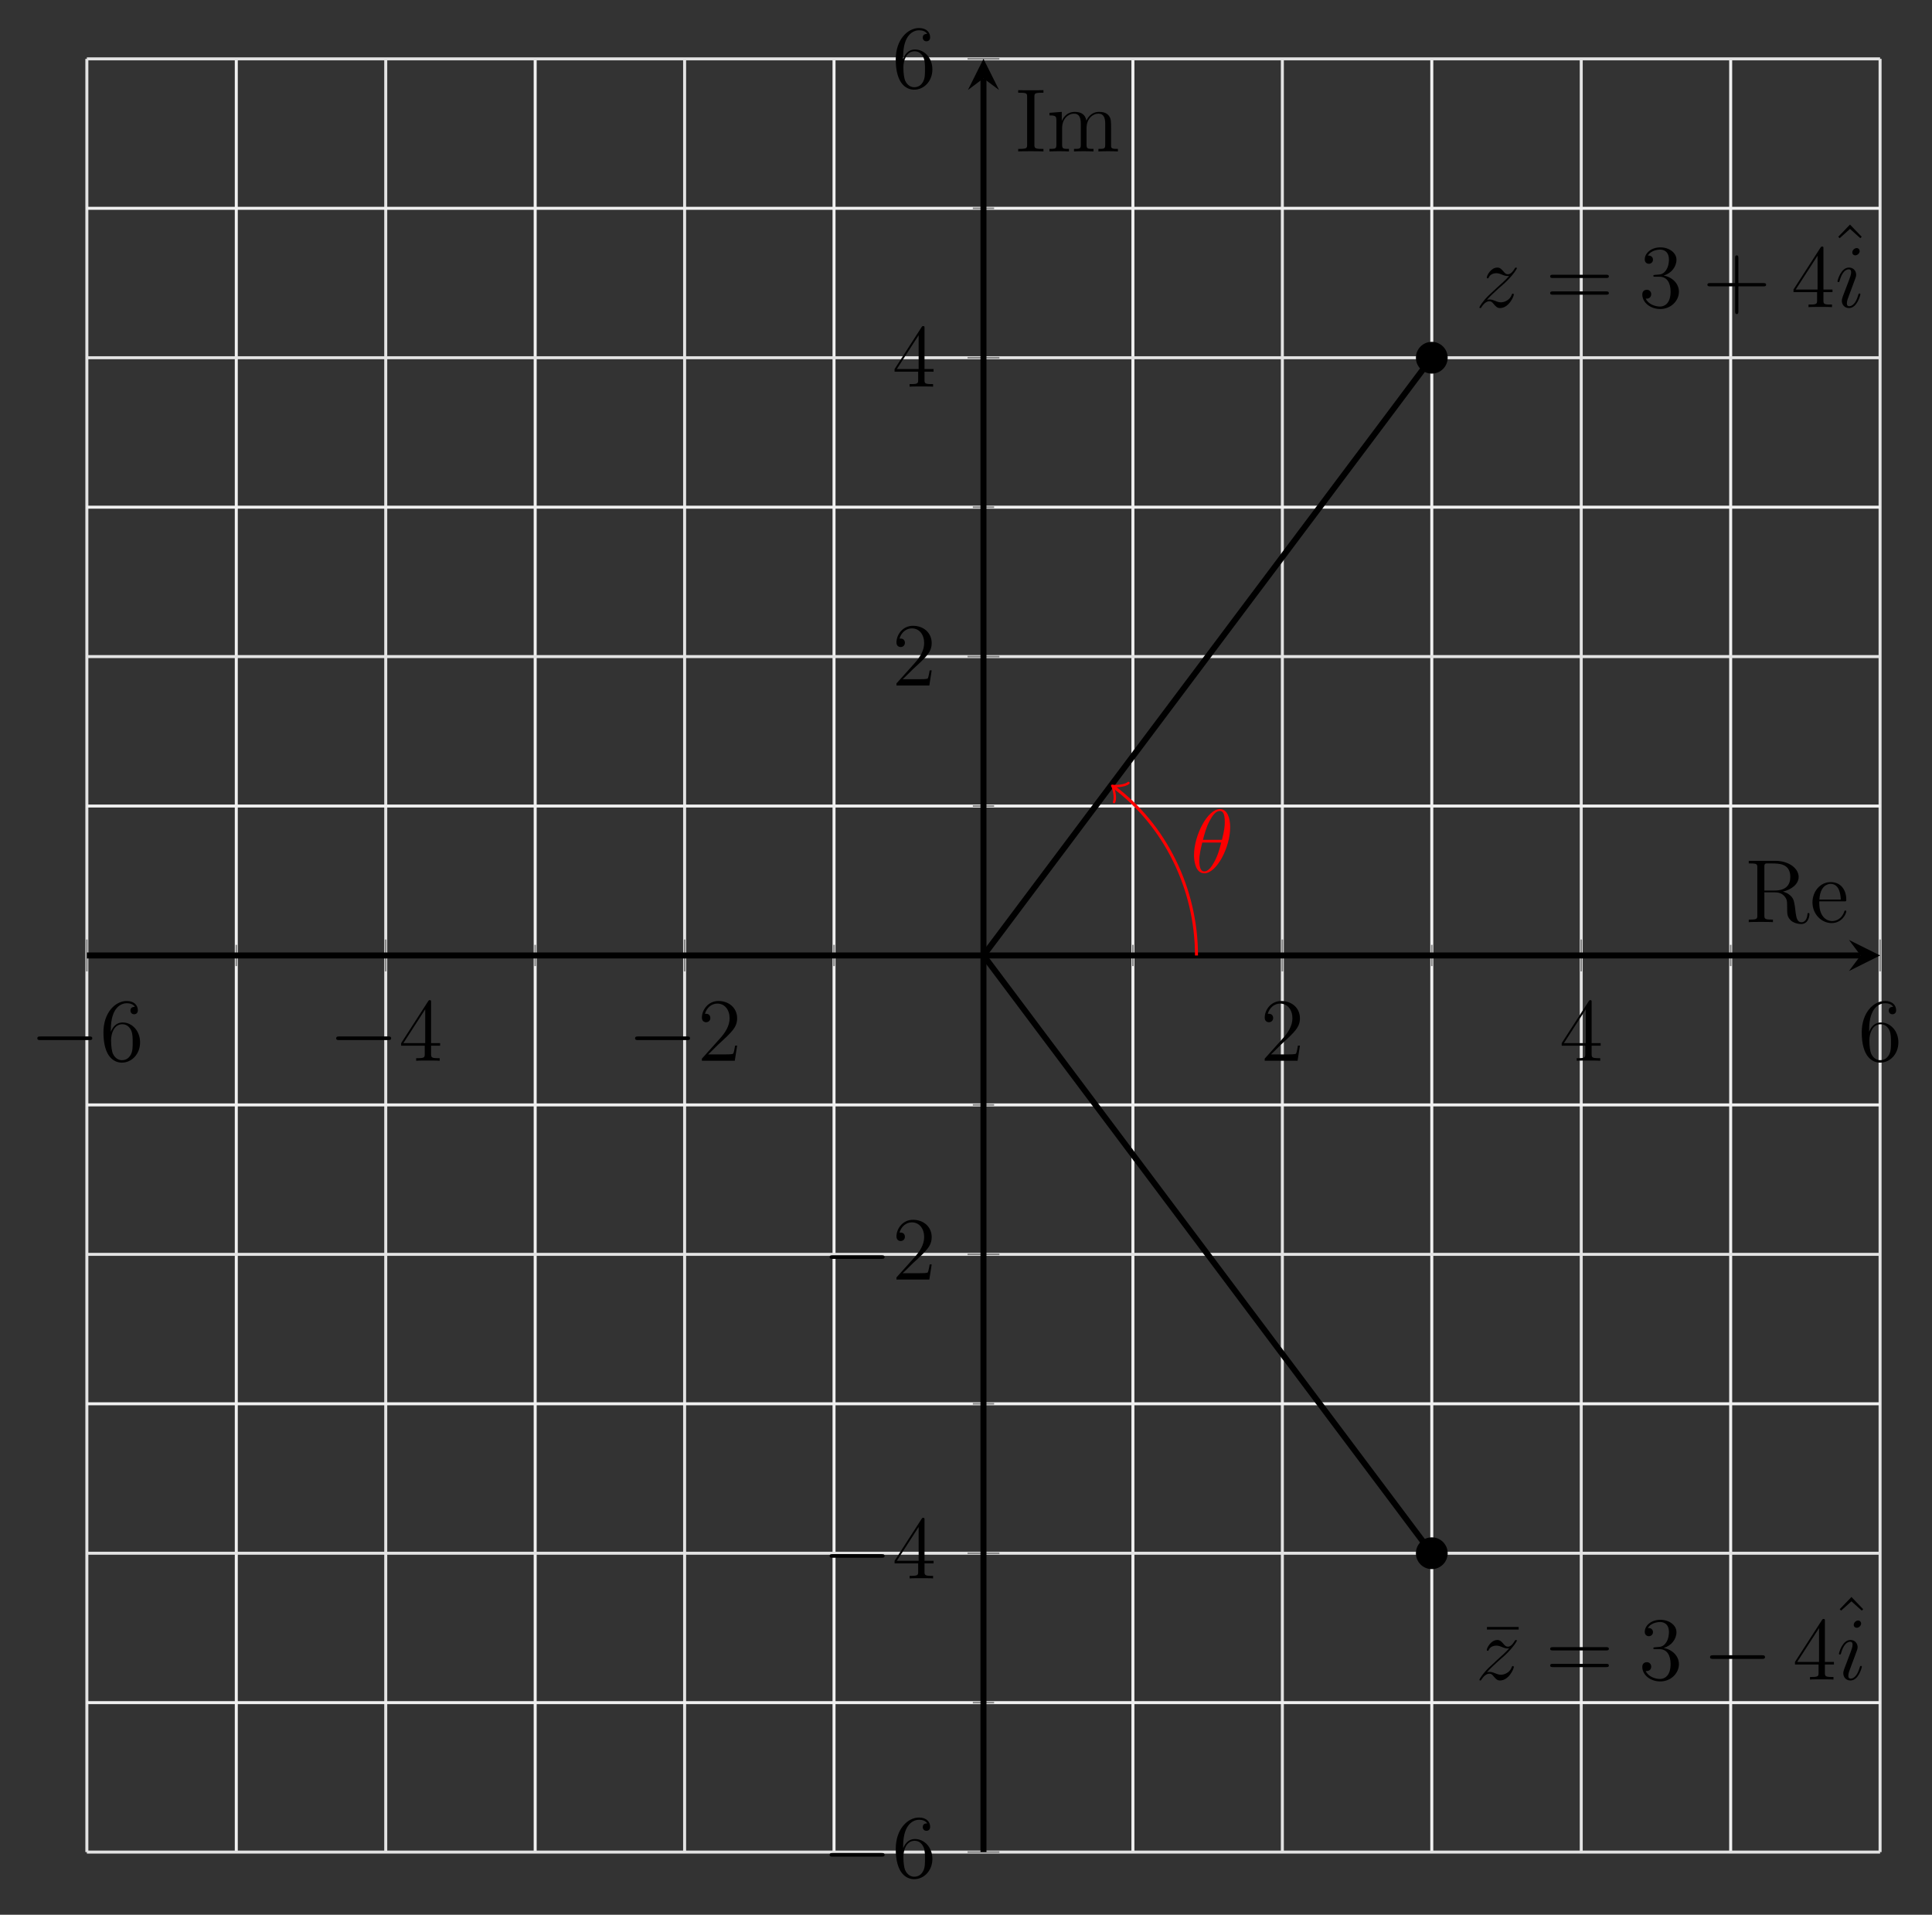 <?xml version="1.0" encoding="UTF-8"?>
<svg xmlns="http://www.w3.org/2000/svg" xmlns:xlink="http://www.w3.org/1999/xlink" width="257.1pt" height="254.8pt" viewBox="0 0 257.1 254.8" version="1.1">
<rect x="0" y="0" width="257.1" height="254.8" fill="#333333" stroke="none"/>
<defs>
<g>
<symbol overflow="visible" id="glyph0-0">
<path style="stroke:none;" d=""/>
</symbol>
<symbol overflow="visible" id="glyph0-1">
<path style="stroke:none;" d="M 7.875 -2.75 C 8.078 -2.75 8.297 -2.75 8.297 -2.984 C 8.297 -3.234 8.078 -3.234 7.875 -3.234 L 1.406 -3.234 C 1.203 -3.234 0.984 -3.234 0.984 -2.984 C 0.984 -2.75 1.203 -2.75 1.406 -2.75 Z M 7.875 -2.75 "/>
</symbol>
<symbol overflow="visible" id="glyph1-0">
<path style="stroke:none;" d=""/>
</symbol>
<symbol overflow="visible" id="glyph1-1">
<path style="stroke:none;" d="M 1.469 -4.156 C 1.469 -7.188 2.938 -7.656 3.578 -7.656 C 4.016 -7.656 4.453 -7.531 4.672 -7.172 C 4.531 -7.172 4.078 -7.172 4.078 -6.688 C 4.078 -6.422 4.25 -6.188 4.562 -6.188 C 4.859 -6.188 5.062 -6.375 5.062 -6.719 C 5.062 -7.344 4.609 -7.953 3.578 -7.953 C 2.062 -7.953 0.484 -6.406 0.484 -3.781 C 0.484 -0.484 1.922 0.25 2.938 0.25 C 4.25 0.25 5.359 -0.891 5.359 -2.438 C 5.359 -4.031 4.25 -5.094 3.047 -5.094 C 1.984 -5.094 1.594 -4.172 1.469 -3.844 Z M 2.938 -0.078 C 2.188 -0.078 1.828 -0.734 1.719 -0.984 C 1.609 -1.297 1.5 -1.891 1.5 -2.719 C 1.5 -3.672 1.922 -4.859 3 -4.859 C 3.656 -4.859 4 -4.406 4.188 -4 C 4.375 -3.562 4.375 -2.969 4.375 -2.453 C 4.375 -1.844 4.375 -1.297 4.141 -0.844 C 3.844 -0.281 3.422 -0.078 2.938 -0.078 Z M 2.938 -0.078 "/>
</symbol>
<symbol overflow="visible" id="glyph1-2">
<path style="stroke:none;" d="M 4.312 -7.781 C 4.312 -8.016 4.312 -8.062 4.141 -8.062 C 4.047 -8.062 4.016 -8.062 3.922 -7.922 L 0.328 -2.344 L 0.328 -2 L 3.469 -2 L 3.469 -0.906 C 3.469 -0.469 3.438 -0.344 2.562 -0.344 L 2.328 -0.344 L 2.328 0 C 2.609 -0.031 3.547 -0.031 3.891 -0.031 C 4.219 -0.031 5.172 -0.031 5.453 0 L 5.453 -0.344 L 5.219 -0.344 C 4.344 -0.344 4.312 -0.469 4.312 -0.906 L 4.312 -2 L 5.516 -2 L 5.516 -2.344 L 4.312 -2.344 Z M 3.531 -6.844 L 3.531 -2.344 L 0.625 -2.344 Z M 3.531 -6.844 "/>
</symbol>
<symbol overflow="visible" id="glyph1-3">
<path style="stroke:none;" d="M 5.266 -2.016 L 5 -2.016 C 4.953 -1.812 4.859 -1.141 4.75 -0.953 C 4.656 -0.844 3.984 -0.844 3.625 -0.844 L 1.406 -0.844 C 1.734 -1.125 2.469 -1.891 2.766 -2.172 C 4.594 -3.844 5.266 -4.469 5.266 -5.656 C 5.266 -7.031 4.172 -7.953 2.781 -7.953 C 1.406 -7.953 0.578 -6.766 0.578 -5.734 C 0.578 -5.125 1.109 -5.125 1.141 -5.125 C 1.406 -5.125 1.703 -5.312 1.703 -5.688 C 1.703 -6.031 1.484 -6.25 1.141 -6.25 C 1.047 -6.25 1.016 -6.25 0.984 -6.234 C 1.203 -7.047 1.859 -7.609 2.625 -7.609 C 3.641 -7.609 4.266 -6.75 4.266 -5.656 C 4.266 -4.641 3.688 -3.75 3 -2.984 L 0.578 -0.281 L 0.578 0 L 4.953 0 Z M 5.266 -2.016 "/>
</symbol>
<symbol overflow="visible" id="glyph1-4">
<path style="stroke:none;" d="M 8.062 -3.875 C 8.234 -3.875 8.453 -3.875 8.453 -4.094 C 8.453 -4.312 8.25 -4.312 8.062 -4.312 L 1.031 -4.312 C 0.859 -4.312 0.641 -4.312 0.641 -4.094 C 0.641 -3.875 0.844 -3.875 1.031 -3.875 Z M 8.062 -1.656 C 8.234 -1.656 8.453 -1.656 8.453 -1.859 C 8.453 -2.094 8.25 -2.094 8.062 -2.094 L 1.031 -2.094 C 0.859 -2.094 0.641 -2.094 0.641 -1.875 C 0.641 -1.656 0.844 -1.656 1.031 -1.656 Z M 8.062 -1.656 "/>
</symbol>
<symbol overflow="visible" id="glyph1-5">
<path style="stroke:none;" d="M 2.203 -4.297 C 2 -4.281 1.953 -4.266 1.953 -4.156 C 1.953 -4.047 2.016 -4.047 2.219 -4.047 L 2.766 -4.047 C 3.797 -4.047 4.25 -3.203 4.25 -2.062 C 4.25 -0.484 3.438 -0.078 2.844 -0.078 C 2.266 -0.078 1.297 -0.344 0.938 -1.141 C 1.328 -1.078 1.672 -1.297 1.672 -1.719 C 1.672 -2.062 1.422 -2.312 1.094 -2.312 C 0.797 -2.312 0.484 -2.141 0.484 -1.688 C 0.484 -0.625 1.547 0.25 2.875 0.25 C 4.297 0.25 5.359 -0.844 5.359 -2.047 C 5.359 -3.141 4.469 -4 3.328 -4.203 C 4.359 -4.5 5.031 -5.375 5.031 -6.312 C 5.031 -7.25 4.047 -7.953 2.891 -7.953 C 1.703 -7.953 0.812 -7.219 0.812 -6.344 C 0.812 -5.875 1.188 -5.766 1.359 -5.766 C 1.609 -5.766 1.906 -5.953 1.906 -6.312 C 1.906 -6.688 1.609 -6.859 1.344 -6.859 C 1.281 -6.859 1.25 -6.859 1.219 -6.844 C 1.672 -7.656 2.797 -7.656 2.859 -7.656 C 3.25 -7.656 4.031 -7.484 4.031 -6.312 C 4.031 -6.078 4 -5.422 3.641 -4.906 C 3.281 -4.375 2.875 -4.344 2.562 -4.328 Z M 2.203 -4.297 "/>
</symbol>
<symbol overflow="visible" id="glyph1-6">
<path style="stroke:none;" d="M 4.766 -2.766 L 8.062 -2.766 C 8.234 -2.766 8.453 -2.766 8.453 -2.969 C 8.453 -3.203 8.25 -3.203 8.062 -3.203 L 4.766 -3.203 L 4.766 -6.5 C 4.766 -6.672 4.766 -6.891 4.547 -6.891 C 4.328 -6.891 4.328 -6.688 4.328 -6.5 L 4.328 -3.203 L 1.031 -3.203 C 0.859 -3.203 0.641 -3.203 0.641 -2.984 C 0.641 -2.766 0.844 -2.766 1.031 -2.766 L 4.328 -2.766 L 4.328 0.531 C 4.328 0.703 4.328 0.922 4.547 0.922 C 4.766 0.922 4.766 0.719 4.766 0.531 Z M 4.766 -2.766 "/>
</symbol>
<symbol overflow="visible" id="glyph1-7">
<path style="stroke:none;" d="M 2.922 -8.297 L 1.359 -6.672 L 1.547 -6.484 L 2.922 -7.719 L 4.297 -6.484 L 4.484 -6.672 Z M 2.922 -8.297 "/>
</symbol>
<symbol overflow="visible" id="glyph1-8">
<path style="stroke:none;" d="M 5.031 -6.656 L 5.031 -7 L 0.812 -7 L 0.812 -6.656 Z M 5.031 -6.656 "/>
</symbol>
<symbol overflow="visible" id="glyph2-0">
<path style="stroke:none;" d=""/>
</symbol>
<symbol overflow="visible" id="glyph2-1">
<path style="stroke:none;" d="M 1.516 -0.969 C 2.031 -1.547 2.453 -1.922 3.047 -2.469 C 3.766 -3.078 4.078 -3.375 4.25 -3.562 C 5.078 -4.391 5.5 -5.078 5.5 -5.172 C 5.5 -5.266 5.406 -5.266 5.375 -5.266 C 5.297 -5.266 5.266 -5.219 5.219 -5.141 C 4.906 -4.625 4.625 -4.375 4.312 -4.375 C 4.062 -4.375 3.938 -4.484 3.703 -4.766 C 3.453 -5.062 3.25 -5.266 2.906 -5.266 C 2.031 -5.266 1.5 -4.188 1.5 -3.938 C 1.5 -3.891 1.516 -3.828 1.625 -3.828 C 1.719 -3.828 1.734 -3.875 1.766 -3.953 C 1.969 -4.438 2.547 -4.516 2.766 -4.516 C 3.031 -4.516 3.266 -4.438 3.516 -4.328 C 3.969 -4.141 4.156 -4.141 4.281 -4.141 C 4.359 -4.141 4.406 -4.141 4.469 -4.141 C 4.078 -3.688 3.438 -3.109 2.891 -2.625 L 1.688 -1.5 C 0.953 -0.766 0.516 -0.062 0.516 0.031 C 0.516 0.094 0.578 0.125 0.641 0.125 C 0.719 0.125 0.734 0.109 0.812 -0.031 C 1 -0.328 1.391 -0.781 1.828 -0.781 C 2.078 -0.781 2.203 -0.688 2.438 -0.391 C 2.672 -0.125 2.875 0.125 3.25 0.125 C 4.422 0.125 5.094 -1.406 5.094 -1.672 C 5.094 -1.719 5.078 -1.797 4.953 -1.797 C 4.859 -1.797 4.859 -1.75 4.812 -1.625 C 4.547 -0.922 3.844 -0.641 3.375 -0.641 C 3.125 -0.641 2.891 -0.719 2.641 -0.828 C 2.156 -1.016 2.031 -1.016 1.875 -1.016 C 1.75 -1.016 1.625 -1.016 1.516 -0.969 Z M 1.516 -0.969 "/>
</symbol>
<symbol overflow="visible" id="glyph2-2">
<path style="stroke:none;" d="M 3.375 -1.703 C 3.375 -1.766 3.328 -1.812 3.266 -1.812 C 3.156 -1.812 3.141 -1.781 3.078 -1.578 C 2.766 -0.484 2.281 -0.125 1.891 -0.125 C 1.75 -0.125 1.578 -0.156 1.578 -0.516 C 1.578 -0.844 1.719 -1.188 1.859 -1.547 L 2.688 -3.781 C 2.719 -3.875 2.812 -4.094 2.812 -4.312 C 2.812 -4.812 2.453 -5.266 1.859 -5.266 C 0.766 -5.266 0.328 -3.531 0.328 -3.438 C 0.328 -3.391 0.375 -3.328 0.453 -3.328 C 0.562 -3.328 0.578 -3.375 0.625 -3.547 C 0.906 -4.547 1.359 -5.031 1.828 -5.031 C 1.938 -5.031 2.141 -5.016 2.141 -4.641 C 2.141 -4.328 1.984 -3.938 1.891 -3.672 L 1.047 -1.453 C 0.984 -1.25 0.906 -1.062 0.906 -0.844 C 0.906 -0.312 1.281 0.125 1.859 0.125 C 2.953 0.125 3.375 -1.625 3.375 -1.703 Z M 3.281 -7.453 C 3.281 -7.641 3.141 -7.859 2.875 -7.859 C 2.609 -7.859 2.297 -7.594 2.297 -7.281 C 2.297 -6.984 2.547 -6.891 2.688 -6.891 C 3.016 -6.891 3.281 -7.203 3.281 -7.453 Z M 3.281 -7.453 "/>
</symbol>
<symbol overflow="visible" id="glyph2-3">
<path style="stroke:none;" d="M 5.297 -6.016 C 5.297 -7.234 4.906 -8.422 3.938 -8.422 C 2.266 -8.422 0.484 -4.906 0.484 -2.281 C 0.484 -1.734 0.594 0.125 1.859 0.125 C 3.484 0.125 5.297 -3.297 5.297 -6.016 Z M 1.672 -4.328 C 1.859 -5.031 2.109 -6.031 2.578 -6.891 C 2.969 -7.609 3.391 -8.172 3.922 -8.172 C 4.312 -8.172 4.578 -7.844 4.578 -6.688 C 4.578 -6.266 4.547 -5.672 4.203 -4.328 Z M 4.109 -3.969 C 3.812 -2.797 3.562 -2.047 3.125 -1.297 C 2.781 -0.688 2.359 -0.125 1.859 -0.125 C 1.5 -0.125 1.188 -0.406 1.188 -1.594 C 1.188 -2.359 1.391 -3.172 1.578 -3.969 Z M 4.109 -3.969 "/>
</symbol>
<symbol overflow="visible" id="glyph3-0">
<path style="stroke:none;" d=""/>
</symbol>
<symbol overflow="visible" id="glyph3-1">
<path style="stroke:none;" d="M 8.578 -1.047 C 8.578 -1.109 8.578 -1.219 8.438 -1.219 C 8.312 -1.219 8.312 -1.141 8.312 -1.031 C 8.25 -0.312 7.906 0.016 7.516 0.016 C 6.969 0.016 6.844 -0.547 6.75 -1.188 L 6.641 -2.078 C 6.547 -2.672 6.5 -3.062 6.141 -3.438 C 6.016 -3.562 5.703 -3.891 5.047 -4.062 C 6.234 -4.344 7.141 -5.094 7.141 -6.016 C 7.141 -7.172 5.797 -8.156 4.078 -8.156 L 0.5 -8.156 L 0.5 -7.812 L 0.734 -7.812 C 1.609 -7.812 1.641 -7.703 1.641 -7.25 L 1.641 -0.906 C 1.641 -0.469 1.609 -0.344 0.734 -0.344 L 0.5 -0.344 L 0.5 0 C 0.781 -0.031 1.75 -0.031 2.109 -0.031 C 2.453 -0.031 3.438 -0.031 3.719 0 L 3.719 -0.344 L 3.484 -0.344 C 2.625 -0.344 2.578 -0.469 2.578 -0.906 L 2.578 -3.969 L 3.969 -3.969 C 4.438 -3.969 4.875 -3.844 5.203 -3.5 C 5.609 -3.047 5.609 -2.797 5.609 -1.969 C 5.609 -1.031 5.609 -0.719 6.125 -0.203 C 6.312 -0.031 6.812 0.25 7.484 0.25 C 8.422 0.25 8.578 -0.781 8.578 -1.047 Z M 6.031 -6.016 C 6.031 -4.969 5.469 -4.203 3.922 -4.203 L 2.578 -4.203 L 2.578 -7.344 C 2.578 -7.609 2.578 -7.75 2.828 -7.812 C 2.938 -7.812 3.297 -7.812 3.531 -7.812 C 4.5 -7.812 6.031 -7.812 6.031 -6.016 Z M 6.031 -6.016 "/>
</symbol>
<symbol overflow="visible" id="glyph3-2">
<path style="stroke:none;" d="M 4.859 -1.422 C 4.859 -1.5 4.812 -1.547 4.734 -1.547 C 4.641 -1.547 4.609 -1.484 4.594 -1.422 C 4.281 -0.422 3.484 -0.141 2.969 -0.141 C 2.469 -0.141 1.266 -0.484 1.266 -2.547 L 1.266 -2.766 L 4.578 -2.766 C 4.844 -2.766 4.859 -2.766 4.859 -3 C 4.859 -4.203 4.219 -5.328 2.766 -5.328 C 1.406 -5.328 0.359 -4.094 0.359 -2.625 C 0.359 -1.047 1.578 0.125 2.906 0.125 C 4.328 0.125 4.859 -1.172 4.859 -1.422 Z M 4.125 -3 L 1.281 -3 C 1.375 -4.875 2.422 -5.094 2.766 -5.094 C 4.047 -5.094 4.109 -3.406 4.125 -3 Z M 4.125 -3 "/>
</symbol>
<symbol overflow="visible" id="glyph3-3">
<path style="stroke:none;" d="M 3.797 0 L 3.797 -0.344 L 3.531 -0.344 C 2.625 -0.344 2.594 -0.469 2.594 -0.906 L 2.594 -7.25 C 2.594 -7.703 2.625 -7.812 3.531 -7.812 L 3.797 -7.812 L 3.797 -8.156 C 3.5 -8.141 2.469 -8.141 2.109 -8.141 C 1.75 -8.141 0.719 -8.141 0.438 -8.156 L 0.438 -7.812 L 0.688 -7.812 C 1.594 -7.812 1.625 -7.703 1.625 -7.25 L 1.625 -0.906 C 1.625 -0.469 1.594 -0.344 0.688 -0.344 L 0.438 -0.344 L 0.438 0 C 0.719 -0.031 1.75 -0.031 2.109 -0.031 C 2.469 -0.031 3.5 -0.031 3.797 0 Z M 3.797 0 "/>
</symbol>
<symbol overflow="visible" id="glyph3-4">
<path style="stroke:none;" d="M 9.484 0 L 9.484 -0.344 C 8.875 -0.344 8.578 -0.344 8.578 -0.703 L 8.578 -2.906 C 8.578 -4.016 8.578 -4.344 8.297 -4.734 C 7.953 -5.203 7.391 -5.266 6.984 -5.266 C 5.984 -5.266 5.484 -4.547 5.297 -4.094 C 5.125 -5.016 4.484 -5.266 3.734 -5.266 C 2.562 -5.266 2.109 -4.281 2.016 -4.047 L 2.016 -5.266 L 0.375 -5.141 L 0.375 -4.797 C 1.188 -4.797 1.297 -4.703 1.297 -4.125 L 1.297 -0.891 C 1.297 -0.344 1.156 -0.344 0.375 -0.344 L 0.375 0 C 0.688 -0.031 1.344 -0.031 1.672 -0.031 C 2.016 -0.031 2.672 -0.031 2.969 0 L 2.969 -0.344 C 2.219 -0.344 2.062 -0.344 2.062 -0.891 L 2.062 -3.109 C 2.062 -4.359 2.891 -5.031 3.641 -5.031 C 4.375 -5.031 4.547 -4.422 4.547 -3.688 L 4.547 -0.891 C 4.547 -0.344 4.406 -0.344 3.641 -0.344 L 3.641 0 C 3.938 -0.031 4.594 -0.031 4.922 -0.031 C 5.266 -0.031 5.922 -0.031 6.234 0 L 6.234 -0.344 C 5.469 -0.344 5.312 -0.344 5.312 -0.891 L 5.312 -3.109 C 5.312 -4.359 6.141 -5.031 6.891 -5.031 C 7.625 -5.031 7.797 -4.422 7.797 -3.688 L 7.797 -0.891 C 7.797 -0.344 7.656 -0.344 6.891 -0.344 L 6.891 0 C 7.203 -0.031 7.844 -0.031 8.172 -0.031 C 8.516 -0.031 9.172 -0.031 9.484 0 Z M 9.484 0 "/>
</symbol>
</g>
</defs>
<g id="surface1">
<path style="fill:none;stroke-width:0.399;stroke-linecap:butt;stroke-linejoin:miter;stroke:rgb(93.799%,93.799%,93.799%);stroke-opacity:1;stroke-miterlimit:10;" d="M -99.431 -119.316 L -99.431 119.317 M -59.657 -119.316 L -59.657 119.317 M -19.888 -119.316 L -19.888 119.317 M 19.886 -119.316 L 19.886 119.317 M 59.659 -119.316 L 59.659 119.317 M 99.433 -119.316 L 99.433 119.317 " transform="matrix(1,0,0,-1,130.876,127.149)"/>
<path style="fill:none;stroke-width:0.399;stroke-linecap:butt;stroke-linejoin:miter;stroke:rgb(88.699%,88.699%,88.699%);stroke-opacity:1;stroke-miterlimit:10;" d="M -119.317 -119.316 L -119.317 119.317 M -79.544 -119.316 L -79.544 119.317 M -39.771 -119.316 L -39.771 119.317 M 39.772 -119.316 L 39.772 119.317 M 79.546 -119.316 L 79.546 119.317 M 119.315 -119.316 L 119.315 119.317 " transform="matrix(1,0,0,-1,130.876,127.149)"/>
<path style="fill:none;stroke-width:0.399;stroke-linecap:butt;stroke-linejoin:miter;stroke:rgb(93.799%,93.799%,93.799%);stroke-opacity:1;stroke-miterlimit:10;" d="M -119.317 -99.429 L 119.315 -99.429 M -119.317 -59.66 L 119.315 -59.66 M -119.317 -19.886 L 119.315 -19.886 M -119.317 19.887 L 119.315 19.887 M -119.317 59.657 L 119.315 59.657 M -119.317 99.43 L 119.315 99.43 " transform="matrix(1,0,0,-1,130.876,127.149)"/>
<path style="fill:none;stroke-width:0.399;stroke-linecap:butt;stroke-linejoin:miter;stroke:rgb(88.699%,88.699%,88.699%);stroke-opacity:1;stroke-miterlimit:10;" d="M -119.317 -119.316 L 119.315 -119.316 M -119.317 -79.546 L 119.315 -79.546 M -119.317 -39.773 L 119.315 -39.773 M -119.317 39.774 L 119.315 39.774 M -119.317 79.544 L 119.315 79.544 M -119.317 119.317 L 119.315 119.317 " transform="matrix(1,0,0,-1,130.876,127.149)"/>
<path style="fill:none;stroke-width:0.199;stroke-linecap:butt;stroke-linejoin:miter;stroke:rgb(50%,50%,50%);stroke-opacity:1;stroke-miterlimit:10;" d="M -99.431 -1.413 L -99.431 1.415 M -59.657 -1.413 L -59.657 1.415 M -19.888 -1.413 L -19.888 1.415 M 19.886 -1.413 L 19.886 1.415 M 59.659 -1.413 L 59.659 1.415 M 99.433 -1.413 L 99.433 1.415 " transform="matrix(1,0,0,-1,130.876,127.149)"/>
<path style="fill:none;stroke-width:0.199;stroke-linecap:butt;stroke-linejoin:miter;stroke:rgb(50%,50%,50%);stroke-opacity:1;stroke-miterlimit:10;" d="M -119.317 -2.121 L -119.317 2.122 M -79.544 -2.121 L -79.544 2.122 M -39.771 -2.121 L -39.771 2.122 M 39.772 -2.121 L 39.772 2.122 M 79.546 -2.121 L 79.546 2.122 M 119.315 -2.121 L 119.315 2.122 " transform="matrix(1,0,0,-1,130.876,127.149)"/>
<path style="fill:none;stroke-width:0.199;stroke-linecap:butt;stroke-linejoin:miter;stroke:rgb(50%,50%,50%);stroke-opacity:1;stroke-miterlimit:10;" d="M -1.415 -99.429 L 1.413 -99.429 M -1.415 -59.66 L 1.413 -59.66 M -1.415 -19.886 L 1.413 -19.886 M -1.415 19.887 L 1.413 19.887 M -1.415 59.657 L 1.413 59.657 M -1.415 99.43 L 1.413 99.43 " transform="matrix(1,0,0,-1,130.876,127.149)"/>
<path style="fill:none;stroke-width:0.199;stroke-linecap:butt;stroke-linejoin:miter;stroke:rgb(50%,50%,50%);stroke-opacity:1;stroke-miterlimit:10;" d="M -2.122 -119.316 L 2.12 -119.316 M -2.122 -79.546 L 2.12 -79.546 M -2.122 -39.773 L 2.12 -39.773 M -2.122 39.774 L 2.12 39.774 M -2.122 79.544 L 2.12 79.544 M -2.122 119.317 L 2.12 119.317 " transform="matrix(1,0,0,-1,130.876,127.149)"/>
<path style="fill:none;stroke-width:0.797;stroke-linecap:butt;stroke-linejoin:miter;stroke:rgb(0%,0%,0%);stroke-opacity:1;stroke-miterlimit:10;" d="M -119.317 0.001 L 116.726 0.001 " transform="matrix(1,0,0,-1,130.876,127.149)"/>
<path style=" stroke:none;fill-rule:nonzero;fill:rgb(0%,0%,0%);fill-opacity:1;" d="M 250.191 127.148 L 246.047 125.078 L 247.602 127.148 L 246.047 129.223 "/>
<path style="fill:none;stroke-width:0.797;stroke-linecap:butt;stroke-linejoin:miter;stroke:rgb(0%,0%,0%);stroke-opacity:1;stroke-miterlimit:10;" d="M -0.001 -119.316 L -0.001 116.727 " transform="matrix(1,0,0,-1,130.876,127.149)"/>
<path style=" stroke:none;fill-rule:nonzero;fill:rgb(0%,0%,0%);fill-opacity:1;" d="M 130.875 7.832 L 128.805 11.977 L 130.875 10.422 L 132.949 11.977 "/>
<g style="fill:rgb(0%,0%,0%);fill-opacity:1;">
  <use xlink:href="#glyph0-1" x="3.983" y="141.159"/>
</g>
<g style="fill:rgb(0%,0%,0%);fill-opacity:1;">
  <use xlink:href="#glyph1-1" x="13.282" y="141.159"/>
</g>
<g style="fill:rgb(0%,0%,0%);fill-opacity:1;">
  <use xlink:href="#glyph0-1" x="43.755" y="141.159"/>
</g>
<g style="fill:rgb(0%,0%,0%);fill-opacity:1;">
  <use xlink:href="#glyph1-2" x="53.054" y="141.159"/>
</g>
<g style="fill:rgb(0%,0%,0%);fill-opacity:1;">
  <use xlink:href="#glyph0-1" x="83.528" y="141.159"/>
</g>
<g style="fill:rgb(0%,0%,0%);fill-opacity:1;">
  <use xlink:href="#glyph1-3" x="92.827" y="141.159"/>
</g>
<g style="fill:rgb(0%,0%,0%);fill-opacity:1;">
  <use xlink:href="#glyph1-3" x="167.722" y="141.159"/>
</g>
<g style="fill:rgb(0%,0%,0%);fill-opacity:1;">
  <use xlink:href="#glyph1-2" x="207.494" y="141.159"/>
</g>
<g style="fill:rgb(0%,0%,0%);fill-opacity:1;">
  <use xlink:href="#glyph1-1" x="247.267" y="141.159"/>
</g>
<g style="fill:rgb(0%,0%,0%);fill-opacity:1;">
  <use xlink:href="#glyph0-1" x="109.419" y="249.82"/>
</g>
<g style="fill:rgb(0%,0%,0%);fill-opacity:1;">
  <use xlink:href="#glyph1-1" x="118.718" y="249.82"/>
</g>
<g style="fill:rgb(0%,0%,0%);fill-opacity:1;">
  <use xlink:href="#glyph0-1" x="109.419" y="210.048"/>
</g>
<g style="fill:rgb(0%,0%,0%);fill-opacity:1;">
  <use xlink:href="#glyph1-2" x="118.718" y="210.048"/>
</g>
<g style="fill:rgb(0%,0%,0%);fill-opacity:1;">
  <use xlink:href="#glyph0-1" x="109.419" y="170.275"/>
</g>
<g style="fill:rgb(0%,0%,0%);fill-opacity:1;">
  <use xlink:href="#glyph1-3" x="118.718" y="170.275"/>
</g>
<g style="fill:rgb(0%,0%,0%);fill-opacity:1;">
  <use xlink:href="#glyph1-3" x="118.717" y="91.229"/>
</g>
<g style="fill:rgb(0%,0%,0%);fill-opacity:1;">
  <use xlink:href="#glyph1-2" x="118.717" y="51.457"/>
</g>
<g style="fill:rgb(0%,0%,0%);fill-opacity:1;">
  <use xlink:href="#glyph1-1" x="118.717" y="11.684"/>
</g>
<path style=" stroke:none;fill-rule:nonzero;fill:rgb(0%,0%,0%);fill-opacity:1;" d="M 192.648 47.605 C 192.648 46.438 191.703 45.492 190.535 45.492 C 189.367 45.492 188.422 46.438 188.422 47.605 C 188.422 48.773 189.367 49.719 190.535 49.719 C 191.703 49.719 192.648 48.773 192.648 47.605 Z M 192.648 47.605 "/>
<g style="fill:rgb(0%,0%,0%);fill-opacity:1;">
  <use xlink:href="#glyph2-1" x="196.354" y="40.872"/>
</g>
<g style="fill:rgb(0%,0%,0%);fill-opacity:1;">
  <use xlink:href="#glyph1-4" x="205.646" y="40.872"/>
</g>
<g style="fill:rgb(0%,0%,0%);fill-opacity:1;">
  <use xlink:href="#glyph1-5" x="218.063" y="40.872"/>
</g>
<g style="fill:rgb(0%,0%,0%);fill-opacity:1;">
  <use xlink:href="#glyph1-6" x="226.57" y="40.872"/>
</g>
<g style="fill:rgb(0%,0%,0%);fill-opacity:1;">
  <use xlink:href="#glyph1-2" x="238.341" y="40.872"/>
</g>
<g style="fill:rgb(0%,0%,0%);fill-opacity:1;">
  <use xlink:href="#glyph1-7" x="243.265" y="38.182"/>
</g>
<g style="fill:rgb(0%,0%,0%);fill-opacity:1;">
  <use xlink:href="#glyph2-2" x="244.195" y="40.872"/>
</g>
<path style=" stroke:none;fill-rule:nonzero;fill:rgb(0%,0%,0%);fill-opacity:1;" d="M 192.648 206.695 C 192.648 205.527 191.703 204.582 190.535 204.582 C 189.367 204.582 188.422 205.527 188.422 206.695 C 188.422 207.859 189.367 208.809 190.535 208.809 C 191.703 208.809 192.648 207.859 192.648 206.695 Z M 192.648 206.695 "/>
<g style="fill:rgb(0%,0%,0%);fill-opacity:1;">
  <use xlink:href="#glyph1-8" x="197.063" y="223.506"/>
</g>
<g style="fill:rgb(0%,0%,0%);fill-opacity:1;">
  <use xlink:href="#glyph2-1" x="196.354" y="223.506"/>
</g>
<g style="fill:rgb(0%,0%,0%);fill-opacity:1;">
  <use xlink:href="#glyph1-4" x="205.646" y="223.506"/>
</g>
<g style="fill:rgb(0%,0%,0%);fill-opacity:1;">
  <use xlink:href="#glyph1-5" x="218.063" y="223.506"/>
</g>
<g style="fill:rgb(0%,0%,0%);fill-opacity:1;">
  <use xlink:href="#glyph0-1" x="226.581" y="223.506"/>
</g>
<g style="fill:rgb(0%,0%,0%);fill-opacity:1;">
  <use xlink:href="#glyph1-2" x="238.536" y="223.506"/>
</g>
<g style="fill:rgb(0%,0%,0%);fill-opacity:1;">
  <use xlink:href="#glyph1-7" x="243.459" y="220.816"/>
</g>
<g style="fill:rgb(0%,0%,0%);fill-opacity:1;">
  <use xlink:href="#glyph2-2" x="244.389" y="223.506"/>
</g>
<path style="fill:none;stroke-width:0.797;stroke-linecap:butt;stroke-linejoin:miter;stroke:rgb(0%,0%,0%);stroke-opacity:1;stroke-miterlimit:10;" d="M -0.001 0.001 L 2.487 3.313 L 4.972 6.629 L 7.456 9.942 L 9.944 13.258 L 12.429 16.571 L 14.913 19.887 L 17.401 23.2 L 19.886 26.516 L 22.37 29.829 L 24.858 33.145 L 27.343 36.458 L 29.831 39.774 L 32.315 43.087 L 34.8 46.403 L 37.288 49.715 L 39.772 53.028 L 42.257 56.344 L 44.745 59.657 L 47.229 62.973 L 49.714 66.286 L 52.202 69.598 L 57.171 76.231 L 59.659 79.544 " transform="matrix(1,0,0,-1,130.876,127.149)"/>
<path style="fill:none;stroke-width:0.797;stroke-linecap:butt;stroke-linejoin:miter;stroke:rgb(0%,0%,0%);stroke-opacity:1;stroke-miterlimit:10;" d="M -0.001 0.001 L 2.487 -3.316 L 4.972 -6.628 L 7.456 -9.945 L 9.944 -13.257 L 12.429 -16.57 L 14.913 -19.886 L 17.401 -23.199 L 19.886 -26.515 L 22.37 -29.828 L 24.858 -33.144 L 27.343 -36.456 L 29.831 -39.773 L 32.315 -43.085 L 34.8 -46.402 L 37.288 -49.714 L 39.772 -53.031 L 42.257 -56.343 L 44.745 -59.66 L 49.714 -66.285 L 52.202 -69.601 L 54.687 -72.913 L 57.171 -76.23 L 59.659 -79.546 " transform="matrix(1,0,0,-1,130.876,127.149)"/>
<path style="fill:none;stroke-width:0.399;stroke-linecap:butt;stroke-linejoin:miter;stroke:rgb(100%,0%,0%);stroke-opacity:1;stroke-miterlimit:10;" d="M 28.347 0.001 C 28.347 8.922 24.144 17.325 17.374 22.403 " transform="matrix(1,0,0,-1,130.876,127.149)"/>
<path style="fill:none;stroke-width:0.319;stroke-linecap:round;stroke-linejoin:round;stroke:rgb(100%,0%,0%);stroke-opacity:1;stroke-miterlimit:10;" d="M -1.194 1.593 C -1.098 0.996 -0.001 0.1 0.3 -0.002 C 0.001 -0.098 -1.098 -0.996 -1.197 -1.593 " transform="matrix(-0.8,-0.6,-0.6,0.8,148.25,104.747)"/>
<g style="fill:rgb(100%,0%,0%);fill-opacity:1;">
  <use xlink:href="#glyph2-3" x="158.409" y="116.089"/>
</g>
<g style="fill:rgb(0%,0%,0%);fill-opacity:1;">
  <use xlink:href="#glyph3-1" x="232.214" y="122.714"/>
  <use xlink:href="#glyph3-2" x="240.834" y="122.714"/>
</g>
<g style="fill:rgb(0%,0%,0%);fill-opacity:1;">
  <use xlink:href="#glyph3-3" x="135.06" y="20.155"/>
  <use xlink:href="#glyph3-4" x="139.28" y="20.155"/>
</g>
</g>
</svg>
